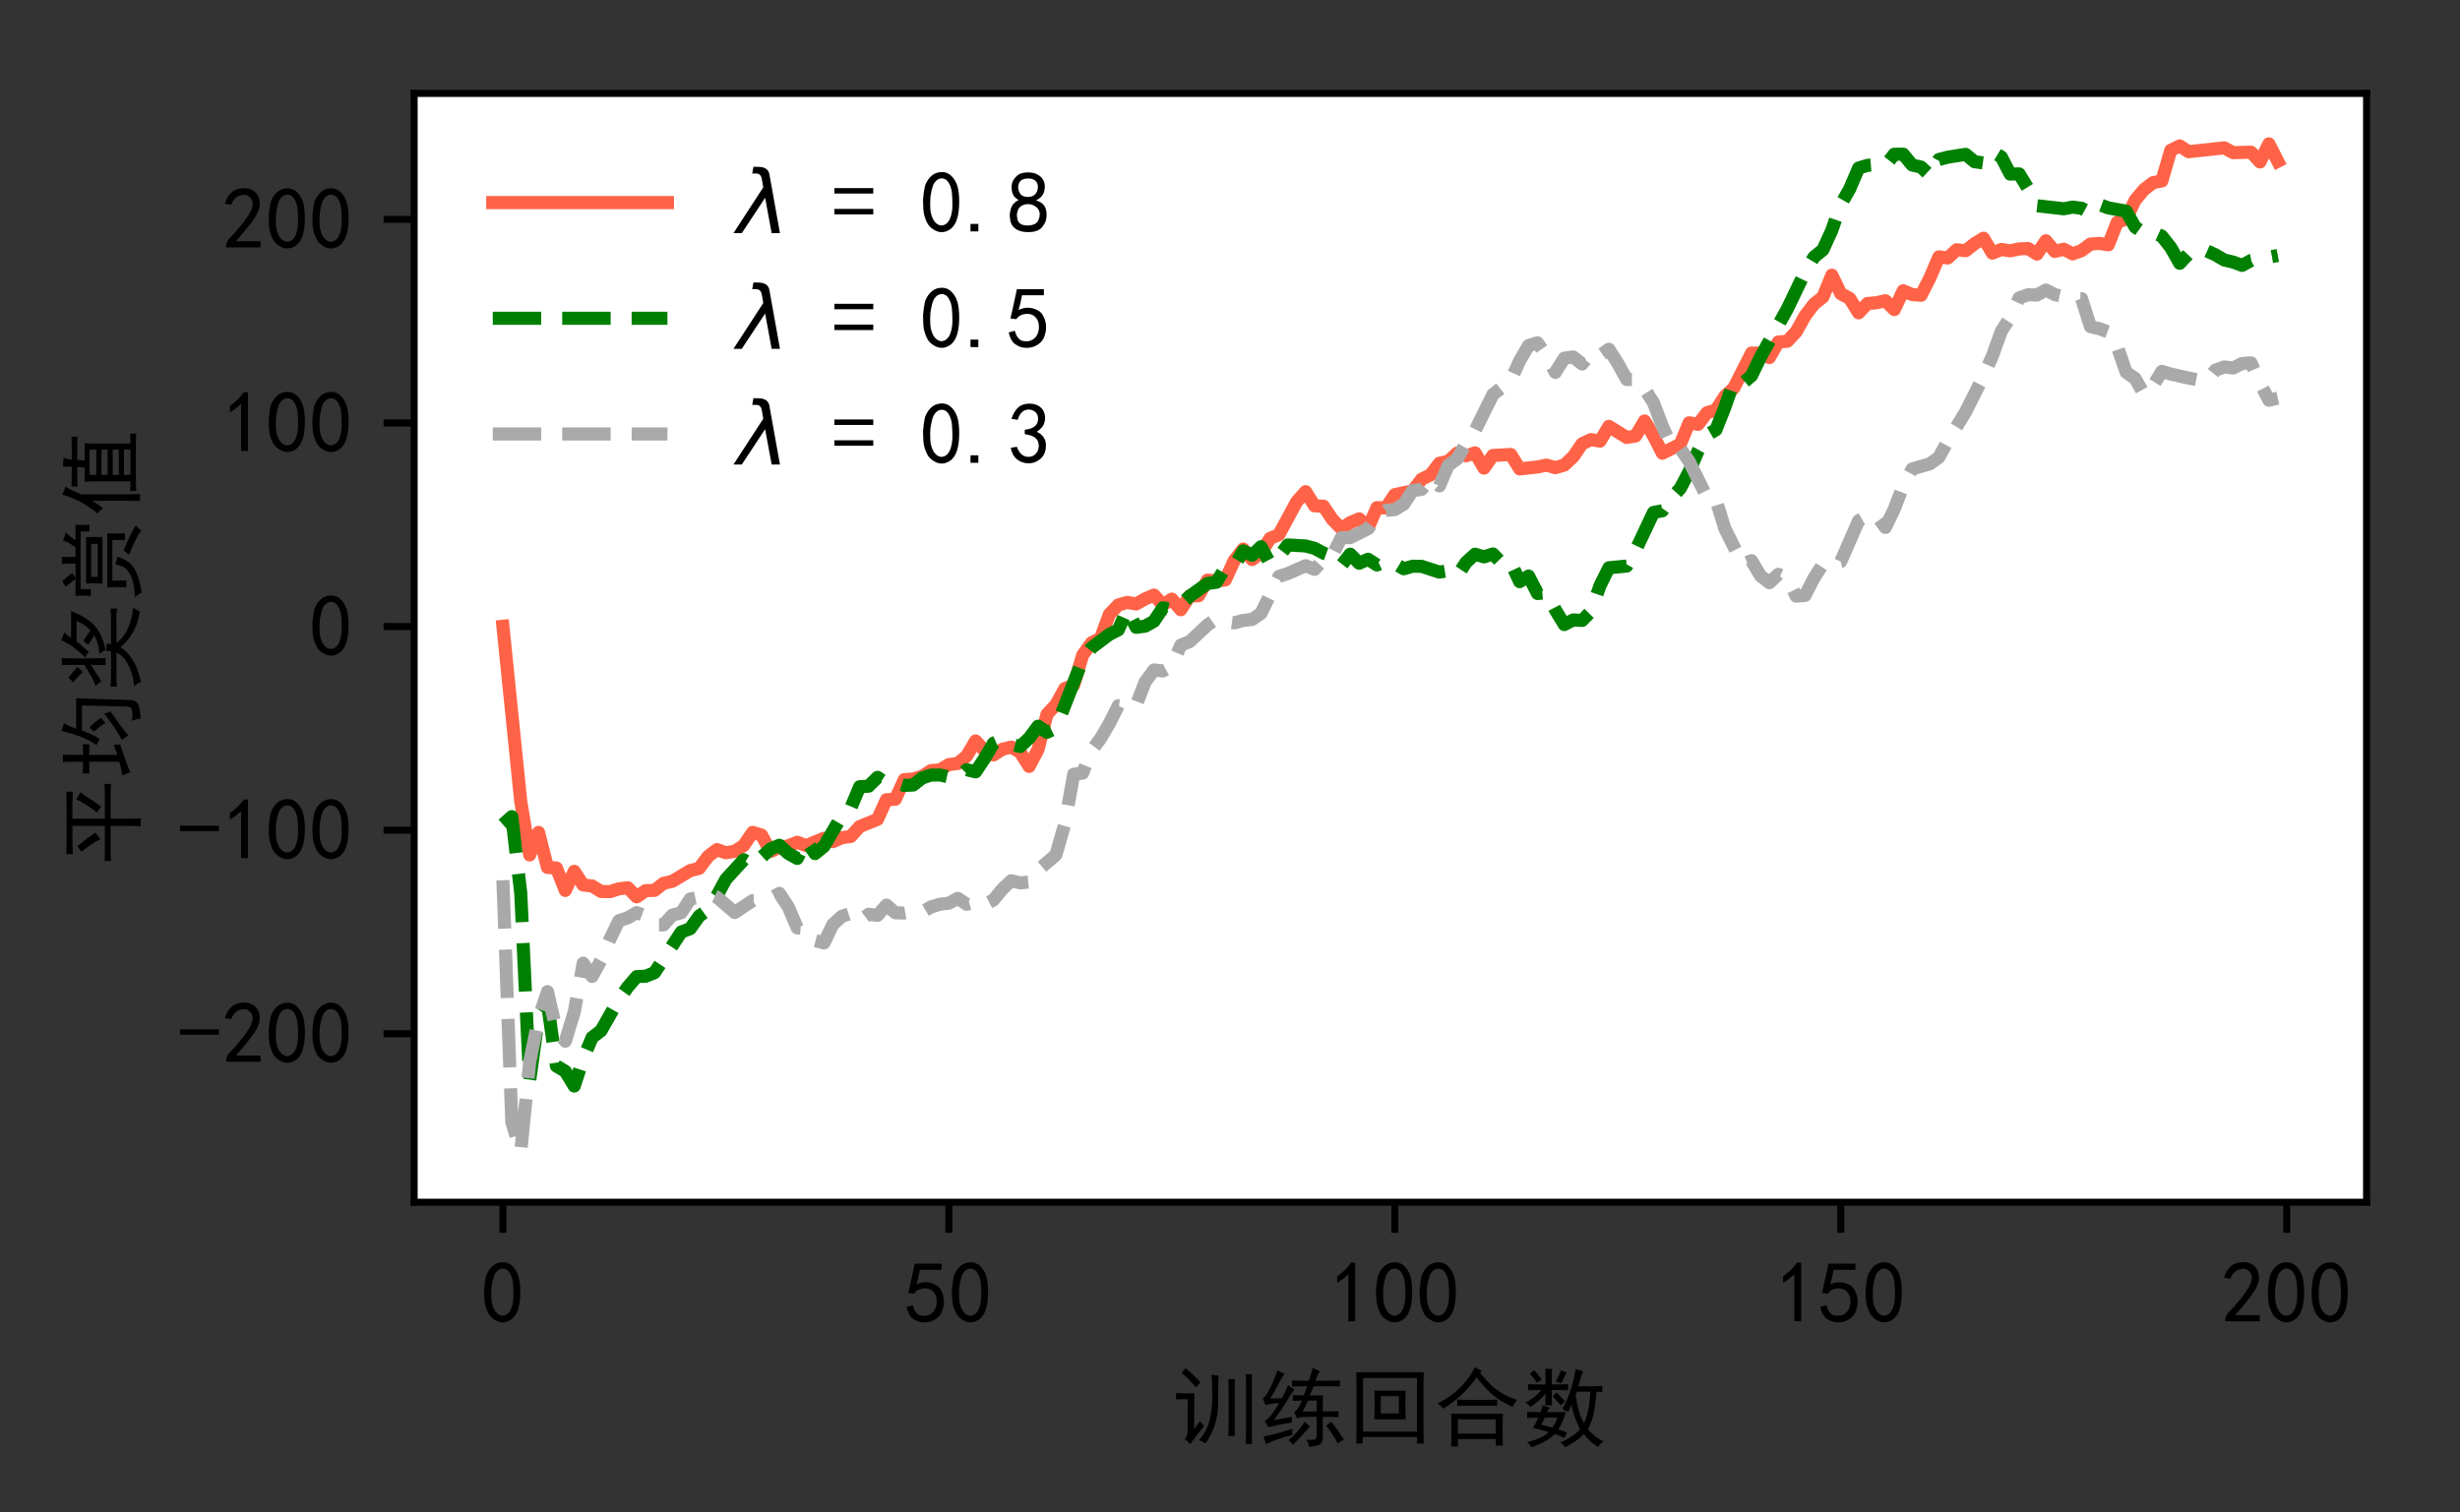 <?xml version="1.0" encoding="utf-8" standalone="no"?>
<!DOCTYPE svg PUBLIC "-//W3C//DTD SVG 1.1//EN"
  "http://www.w3.org/Graphics/SVG/1.1/DTD/svg11.dtd">
<!-- Created with matplotlib (http://matplotlib.org/) -->
<svg height="173.186pt" version="1.1" viewBox="0 0 281.659 173.186" width="281.659pt" xmlns="http://www.w3.org/2000/svg" xmlns:xlink="http://www.w3.org/1999/xlink">
 <rect x="0" y="0" width="281.659" height="173.186" fill="#333333" stroke="none"/>
 <defs>
  <style type="text/css">
*{stroke-linecap:butt;stroke-linejoin:round;}
  </style>
 </defs>
 <g id="figure_1">
  <g id="patch_1">
   <path d="M 0 173.186 
L 281.659 173.186 
L 281.659 -0 
L 0 -0 
z
" style="fill:none;"/>
  </g>
  <g id="axes_1">
   <g id="patch_2">
    <path d="M 47.419 137.681 
L 270.959 137.681 
L 270.959 10.7 
L 47.419 10.7 
z
" style="fill:#ffffff;"/>
   </g>
   <g id="matplotlib.axis_1">
    <g id="xtick_1">
     <g id="line2d_1">
      <defs>
       <path d="M 0 0 
L 0 3.5 
" id="m8ebe4b2c9d" style="stroke:#000000;stroke-width:0.8;"/>
      </defs>
      <g>
       <use style="stroke:#000000;stroke-width:0.8;" x="57.58" xlink:href="#m8ebe4b2c9d" y="137.681"/>
      </g>
     </g>
     <g id="text_1">
      <!-- 0 -->
      <defs>
       <path d="M 3.125 29.297 
Q 3.906 50 6.438 56.047 
Q 8.984 62.109 13.672 66.016 
Q 18.359 69.922 25.188 69.922 
Q 32.031 69.922 37.109 64.25 
Q 42.188 58.594 43.75 50 
Q 45.312 41.406 44.719 30.266 
Q 44.141 19.141 40.812 12.109 
Q 37.5 5.078 30.859 2.344 
Q 24.219 -0.391 17.578 2.922 
Q 10.938 6.25 8.203 11.719 
Q 5.469 17.188 4.297 23.234 
Q 3.125 29.297 3.906 50 
z
M 12.891 52.734 
Q 10.547 31.25 12.5 22.844 
Q 14.453 14.453 18.938 10.938 
Q 23.438 7.422 28.125 9.562 
Q 32.812 11.719 34.953 18.156 
Q 37.109 24.609 37.109 32.219 
Q 37.109 39.844 36.516 46.094 
Q 35.938 52.344 33 57.422 
Q 30.078 62.5 25.188 62.688 
Q 20.312 62.891 16.594 57.812 
Q 12.891 52.734 10.547 31.25 
z
" id="SimHei-30"/>
      </defs>
      <g transform="translate(55.08 151.556)scale(0.1 -0.1)">
       <use xlink:href="#SimHei-30"/>
      </g>
     </g>
    </g>
    <g id="xtick_2">
     <g id="line2d_2">
      <g>
       <use style="stroke:#000000;stroke-width:0.8;" x="108.64" xlink:href="#m8ebe4b2c9d" y="137.681"/>
      </g>
     </g>
     <g id="text_2">
      <!-- 50 -->
      <defs>
       <path d="M 8.594 20.703 
Q 11.328 10.156 17.969 8.984 
Q 24.609 7.812 28.703 10.344 
Q 32.812 12.891 34.562 16.984 
Q 36.328 21.094 36.125 26.172 
Q 35.938 31.25 33.391 34.766 
Q 30.859 38.281 26.953 39.453 
Q 23.047 40.625 18.156 39.453 
Q 13.281 38.281 10.156 33.984 
L 3.516 34.766 
Q 4.297 37.109 10.938 68.359 
L 41.797 68.359 
L 41.797 61.328 
L 16.797 61.328 
Q 14.844 50.781 12.891 44.531 
Q 18.75 47.266 23.828 47.062 
Q 28.906 46.875 33.594 44.719 
Q 38.281 42.578 40.422 38.859 
Q 42.578 35.156 43.547 31.438 
Q 44.531 27.734 44.328 23.438 
Q 44.141 19.141 42.578 14.641 
Q 41.016 10.156 37.891 7.219 
Q 34.766 4.297 30.266 2.531 
Q 25.781 0.781 19.922 1.172 
Q 14.062 1.562 8.781 5.469 
Q 3.516 9.375 1.562 18.75 
z
" id="SimHei-35"/>
      </defs>
      <g transform="translate(103.64 151.556)scale(0.1 -0.1)">
       <use xlink:href="#SimHei-35"/>
       <use x="50" xlink:href="#SimHei-30"/>
      </g>
     </g>
    </g>
    <g id="xtick_3">
     <g id="line2d_3">
      <g>
       <use style="stroke:#000000;stroke-width:0.8;" x="159.699" xlink:href="#m8ebe4b2c9d" y="137.681"/>
      </g>
     </g>
     <g id="text_3">
      <!-- 100 -->
      <defs>
       <path d="M 21.875 56.25 
Q 16.797 51.172 8.984 46.484 
L 8.984 53.906 
Q 18.75 60.547 25 69.531 
L 29.688 69.531 
L 29.688 2.344 
L 21.875 2.344 
z
" id="SimHei-31"/>
      </defs>
      <g transform="translate(152.199 151.556)scale(0.1 -0.1)">
       <use xlink:href="#SimHei-31"/>
       <use x="50" xlink:href="#SimHei-30"/>
       <use x="100" xlink:href="#SimHei-30"/>
      </g>
     </g>
    </g>
    <g id="xtick_4">
     <g id="line2d_4">
      <g>
       <use style="stroke:#000000;stroke-width:0.8;" x="210.759" xlink:href="#m8ebe4b2c9d" y="137.681"/>
      </g>
     </g>
     <g id="text_4">
      <!-- 150 -->
      <g transform="translate(203.259 151.556)scale(0.1 -0.1)">
       <use xlink:href="#SimHei-31"/>
       <use x="50" xlink:href="#SimHei-35"/>
       <use x="100" xlink:href="#SimHei-30"/>
      </g>
     </g>
    </g>
    <g id="xtick_5">
     <g id="line2d_5">
      <g>
       <use style="stroke:#000000;stroke-width:0.8;" x="261.819" xlink:href="#m8ebe4b2c9d" y="137.681"/>
      </g>
     </g>
     <g id="text_5">
      <!-- 200 -->
      <defs>
       <path d="M 4.688 3.906 
Q 5.078 9.766 10.156 14.453 
Q 15.234 19.141 23.047 29.094 
Q 30.859 39.062 33.203 44.531 
Q 35.547 50 34.953 53.906 
Q 34.375 57.812 31.25 60.344 
Q 28.125 62.891 24.016 62.5 
Q 19.922 62.109 16.203 59.375 
Q 12.5 56.641 10.547 51.172 
L 3.125 52.344 
Q 6.25 61.328 11.125 65.422 
Q 16.016 69.531 22.656 69.922 
Q 26.562 70.312 29.688 69.719 
Q 32.812 69.141 36.125 66.984 
Q 39.453 64.844 41.594 60.547 
Q 43.75 56.25 43.156 50.188 
Q 42.578 44.141 37.109 35.734 
Q 31.641 27.344 16.016 9.375 
L 44.141 9.375 
L 44.141 2.344 
L 4.688 2.344 
z
" id="SimHei-32"/>
      </defs>
      <g transform="translate(254.319 151.556)scale(0.1 -0.1)">
       <use xlink:href="#SimHei-32"/>
       <use x="50" xlink:href="#SimHei-30"/>
       <use x="100" xlink:href="#SimHei-30"/>
      </g>
     </g>
    </g>
    <g id="text_6">
     <!-- 训练回合数 -->
     <defs>
      <path d="M 25.781 51.562 
Q 25.391 42.578 25.391 34.766 
L 25.391 10.547 
Q 30.469 17.578 32.031 19.922 
Q 33.984 17.578 36.719 14.062 
Q 31.641 7.812 28.125 3.312 
Q 24.609 -1.172 20.703 -6.641 
Q 17.969 -3.125 14.844 -0.781 
Q 17.969 3.516 17.969 9.766 
L 17.969 44.922 
L 15.234 44.922 
Q 9.375 44.922 4.688 44.531 
L 4.688 51.953 
Q 9.375 51.562 15.234 51.562 
z
M 53.516 71.875 
Q 52.734 67.969 52.922 52.531 
Q 53.125 37.109 52.141 29.484 
Q 51.172 21.875 48.234 13.078 
Q 45.312 4.297 38.281 -5.859 
Q 34.766 -3.125 30.859 -1.953 
Q 39.844 7.812 43.156 21.281 
Q 46.484 34.766 46.094 52.141 
Q 45.703 69.531 45.312 73.047 
Q 49.219 72.266 53.516 71.875 
z
M 91.797 73.438 
Q 91.406 70.312 91.406 62.109 
L 91.406 9.766 
Q 91.406 1.953 91.797 -6.25 
L 84.375 -6.25 
Q 84.766 1.953 84.766 9.375 
L 84.766 62.109 
Q 84.766 70.312 84.375 73.438 
L 91.797 73.438 
z
M 71.875 2.734 
L 64.453 2.734 
Q 64.844 11.328 64.844 17.969 
L 64.844 56.25 
Q 64.844 63.281 64.453 67.969 
L 71.875 67.969 
z
M 15.625 80.469 
Q 25.781 71.875 32.812 64.062 
Q 29.297 61.328 27.344 58.594 
Q 16.406 71.094 10.938 75 
Q 13.281 77.344 15.625 80.469 
z
" id="SimHei-8bad"/>
      <path d="M 51.562 59.766 
Q 46.094 59.766 37.5 59.375 
L 37.5 66.406 
Q 46.094 66.016 51.953 66.016 
L 56.641 66.016 
Q 60.547 77.344 60.938 80.859 
Q 65.625 78.516 69.531 76.953 
Q 67.969 75.391 66.594 72.062 
Q 65.234 68.75 64.062 66.016 
L 78.516 66.016 
Q 84.766 66.016 92.188 66.406 
L 92.188 59.375 
Q 86.719 59.766 78.516 59.766 
L 62.109 59.766 
Q 60.156 55.078 57.812 49.219 
L 73.047 49.219 
Q 72.656 44.922 72.656 38.672 
L 72.656 30.859 
L 77.734 30.859 
Q 83.594 30.859 90.625 31.25 
L 90.625 24.219 
Q 83.594 24.609 77.734 24.609 
L 72.656 24.609 
L 72.656 1.953 
Q 72.656 -4.688 69.719 -6.641 
Q 66.797 -8.594 57.031 -9.766 
Q 56.641 -5.859 53.906 -1.562 
Q 63.672 -1.953 64.641 -0.391 
Q 65.625 1.172 65.625 5.078 
L 65.625 24.609 
L 53.516 24.609 
Q 50.781 24.609 48.438 24.406 
Q 46.094 24.219 42.969 23.047 
Q 41.406 26.953 39.844 30.469 
Q 43.75 31.641 48.828 43.359 
Q 46.094 43.359 38.281 42.969 
L 38.281 49.609 
Q 47.266 49.219 50.781 49.219 
Q 53.125 55.078 54.688 59.766 
z
M 25.781 46.094 
Q 29.297 51.562 32.812 60.938 
Q 36.328 58.203 40.234 56.25 
Q 36.328 51.172 31.641 42.969 
Q 26.953 34.766 16.797 21.094 
Q 20.312 21.875 37.5 24.609 
Q 36.719 20.312 37.109 17.969 
Q 28.516 17.188 10.156 12.891 
Q 8.203 16.797 6.25 19.922 
Q 9.766 21.875 13.859 27.141 
Q 17.969 32.422 22.656 40.234 
Q 20.312 40.625 15.812 40.031 
Q 11.328 39.453 7.031 38.281 
Q 5.469 41.797 3.906 45.703 
Q 7.812 48.047 12.688 58.203 
Q 17.578 68.359 20.703 78.125 
Q 25 75.391 28.906 74.219 
Q 25 68.359 21.672 61.906 
Q 18.359 55.469 12.5 45.703 
Q 21.484 45.703 25.781 46.094 
z
M 37.891 10.938 
Q 37.5 6.641 37.891 3.906 
Q 31.25 2.344 22.844 -0.391 
Q 14.453 -3.125 7.422 -6.641 
Q 6.25 -2.344 4.688 1.953 
Q 14.844 4.297 18.547 5.266 
Q 22.266 6.25 37.891 10.938 
z
M 58.203 13.672 
Q 57.031 12.5 51.359 6.25 
Q 45.703 0 38.672 -7.422 
Q 35.938 -3.906 33.594 -1.953 
Q 37.891 1.562 42.969 7.219 
Q 48.047 12.891 51.953 19.141 
Q 54.297 16.406 58.203 13.672 
z
M 82.422 19.141 
Q 92.578 5.859 96.875 -1.562 
Q 92.969 -3.125 89.844 -5.859 
Q 85.547 2.734 76.562 14.844 
Q 79.297 16.406 82.422 19.141 
z
M 65.625 30.859 
L 65.625 43.359 
L 55.859 43.359 
Q 51.953 35.156 49.609 30.859 
z
" id="SimHei-7ec3"/>
      <path d="M 88.281 75.781 
Q 87.891 64.453 87.891 53.906 
L 87.891 14.844 
Q 87.891 4.688 88.281 -5.859 
L 80.469 -5.859 
L 80.469 1.562 
L 18.359 1.562 
L 18.359 -5.859 
L 10.938 -5.859 
Q 11.328 3.906 11.328 14.844 
L 11.328 53.906 
Q 11.328 64.062 10.938 75.781 
L 88.281 75.781 
z
M 80.469 7.812 
L 80.469 69.141 
L 18.75 69.141 
L 18.75 7.812 
z
M 67.578 54.688 
Q 67.188 48.828 67.188 42.969 
L 67.188 33.984 
Q 67.188 28.906 67.578 21.875 
L 31.641 21.875 
Q 32.031 28.906 32.031 33.984 
L 32.031 43.75 
Q 32.031 49.219 31.641 54.688 
L 67.578 54.688 
z
M 59.766 28.516 
L 59.766 48.438 
L 39.062 48.438 
L 39.062 28.516 
z
" id="SimHei-56de"/>
      <path d="M 78.906 28.125 
Q 78.516 24.219 78.516 10.156 
Q 78.516 -3.906 78.906 -8.203 
L 70.703 -8.203 
L 70.703 -0.781 
L 27.344 -0.781 
L 27.344 -9.375 
L 19.531 -9.375 
Q 19.922 -4.688 19.922 8.594 
Q 19.922 22.266 19.531 28.125 
L 78.906 28.125 
z
M 52.734 75 
Q 64.062 61.328 71.094 56.25 
Q 78.125 51.172 83.984 48.438 
Q 89.844 45.703 95.312 44.141 
Q 91.406 39.844 90.234 35.938 
Q 82.422 39.453 76.172 43.359 
Q 69.922 47.266 63.469 53.312 
Q 57.031 59.375 48.828 69.922 
Q 41.406 59.375 34.172 52.531 
Q 26.953 45.703 21.875 41.797 
Q 16.797 37.891 10.547 33.984 
Q 9.766 35.547 4.297 40.234 
Q 12.5 44.141 19.922 49.609 
Q 27.344 55.078 34.766 63.469 
Q 42.188 71.875 46.875 81.641 
Q 51.172 78.906 54.688 77.344 
z
M 70.703 5.469 
L 70.703 21.875 
L 27.344 21.875 
L 27.344 5.469 
z
M 61.328 44.141 
Q 67.578 44.141 72.266 44.531 
L 72.266 37.109 
Q 67.188 37.5 61.719 37.5 
L 39.844 37.5 
Q 31.641 37.5 26.562 37.109 
L 26.562 44.531 
Q 33.984 44.141 39.844 44.141 
z
" id="SimHei-5408"/>
      <path d="M 70.703 76.953 
Q 69.922 75 68.75 71.672 
Q 67.578 68.359 65.234 59.766 
L 83.203 59.766 
Q 87.109 59.766 92.578 60.156 
L 92.578 53.125 
Q 88.281 53.516 85.938 53.516 
Q 85.938 47.266 83.781 33.781 
Q 81.641 20.312 76.172 10.547 
Q 80.078 5.859 84.953 2.141 
Q 89.844 -1.562 94.141 -3.125 
Q 89.453 -6.641 87.891 -9.766 
Q 83.203 -7.031 79.297 -3.516 
Q 75.391 0 71.484 5.078 
Q 67.188 0.391 62.297 -2.922 
Q 57.422 -6.25 50 -10.156 
Q 48.047 -6.641 44.531 -4.688 
Q 50.391 -2.344 57.031 1.953 
Q 63.672 6.25 67.188 10.547 
Q 64.453 16.016 61.906 22.266 
Q 59.375 28.516 57.422 38.672 
Q 56.25 35.547 53.516 30.469 
Q 50.781 32.031 46.875 33.594 
Q 53.125 44.531 57.031 57.422 
Q 60.938 70.312 62.109 79.688 
Q 66.797 77.734 70.703 76.953 
z
M 32.812 35.156 
Q 31.25 33.594 29.297 30.078 
L 50.781 30.078 
Q 48.438 20.312 42.578 10.547 
Q 48.828 8.203 52.344 6.25 
Q 50.391 3.516 48.828 0.391 
Q 45.312 2.734 38.281 5.078 
Q 30.469 -3.516 11.328 -10.156 
Q 9.375 -5.859 6.25 -4.297 
Q 24.609 0 31.25 7.422 
Q 20.312 10.156 13.281 12.109 
Q 15.625 15.625 19.531 23.828 
Q 15.625 23.828 6.641 23.438 
L 6.641 30.469 
Q 14.062 30.078 21.875 30.078 
Q 23.438 33.594 24.219 37.891 
Q 28.516 36.328 32.812 35.156 
z
M 27.734 61.719 
Q 27.734 71.094 27.344 79.688 
L 35.156 79.688 
Q 34.766 71.484 34.766 61.719 
Q 48.047 61.719 53.516 62.109 
L 53.516 55.078 
Q 48.047 55.469 34.766 55.469 
Q 34.766 44.141 35.156 37.891 
L 27.344 37.891 
Q 27.734 43.359 27.734 51.562 
Q 25.781 48.438 20.312 43.547 
Q 14.844 38.672 10.156 35.938 
Q 8.203 39.453 4.297 41.016 
Q 7.812 42.188 13.672 46.484 
Q 19.531 50.781 22.656 55.469 
Q 14.844 55.469 7.812 55.078 
L 7.812 62.109 
Q 14.453 61.719 27.734 61.719 
z
M 62.109 49.609 
Q 65.625 26.562 71.875 17.578 
Q 75.781 26.562 77.141 35.734 
Q 78.516 44.922 78.906 53.516 
L 63.672 53.516 
L 62.109 49.609 
z
M 22.656 15.625 
Q 27.344 14.453 35.547 12.5 
Q 38.672 16.406 41.406 23.828 
L 26.953 23.828 
Q 25 19.922 22.656 15.625 
z
M 51.953 75.391 
Q 50 72.266 48.828 69.531 
Q 47.656 66.797 45.703 62.891 
Q 42.578 64.453 39.453 65.234 
Q 42.578 70.312 45.312 78.125 
Q 49.219 76.172 51.953 75.391 
z
M 40.234 52.734 
Q 45.312 47.656 50 42.578 
Q 47.656 40.625 44.922 37.891 
Q 39.453 44.531 35.938 48.438 
Q 38.281 50.391 40.234 52.734 
z
M 14.453 78.125 
Q 19.922 72.656 23.438 67.188 
L 17.578 63.672 
Q 14.844 69.141 9.375 73.828 
Q 12.891 76.172 14.453 78.125 
z
" id="SimHei-6570"/>
     </defs>
     <g transform="translate(134.189 164.736)scale(0.1 -0.1)">
      <use xlink:href="#SimHei-8bad"/>
      <use x="100" xlink:href="#SimHei-7ec3"/>
      <use x="200" xlink:href="#SimHei-56de"/>
      <use x="300" xlink:href="#SimHei-5408"/>
      <use x="400" xlink:href="#SimHei-6570"/>
     </g>
    </g>
   </g>
   <g id="matplotlib.axis_2">
    <g id="ytick_1">
     <g id="line2d_6">
      <defs>
       <path d="M 0 0 
L -3.5 0 
" id="m2fa42c1aef" style="stroke:#000000;stroke-width:0.8;"/>
      </defs>
      <g>
       <use style="stroke:#000000;stroke-width:0.8;" x="47.419" xlink:href="#m2fa42c1aef" y="118.389"/>
      </g>
     </g>
     <g id="text_7">
      <!-- -200 -->
      <defs>
       <path d="M 46.484 33.203 
L 1.953 33.203 
L 1.953 39.453 
L 46.484 39.453 
z
" id="SimHei-2d"/>
      </defs>
      <g transform="translate(20.419 121.827)scale(0.1 -0.1)">
       <use xlink:href="#SimHei-2d"/>
       <use x="50" xlink:href="#SimHei-32"/>
       <use x="100" xlink:href="#SimHei-30"/>
       <use x="150" xlink:href="#SimHei-30"/>
      </g>
     </g>
    </g>
    <g id="ytick_2">
     <g id="line2d_7">
      <g>
       <use style="stroke:#000000;stroke-width:0.8;" x="47.419" xlink:href="#m2fa42c1aef" y="95.073"/>
      </g>
     </g>
     <g id="text_8">
      <!-- -100 -->
      <g transform="translate(20.419 98.51)scale(0.1 -0.1)">
       <use xlink:href="#SimHei-2d"/>
       <use x="50" xlink:href="#SimHei-31"/>
       <use x="100" xlink:href="#SimHei-30"/>
       <use x="150" xlink:href="#SimHei-30"/>
      </g>
     </g>
    </g>
    <g id="ytick_3">
     <g id="line2d_8">
      <g>
       <use style="stroke:#000000;stroke-width:0.8;" x="47.419" xlink:href="#m2fa42c1aef" y="71.757"/>
      </g>
     </g>
     <g id="text_9">
      <!-- 0 -->
      <g transform="translate(35.419 75.194)scale(0.1 -0.1)">
       <use xlink:href="#SimHei-30"/>
      </g>
     </g>
    </g>
    <g id="ytick_4">
     <g id="line2d_9">
      <g>
       <use style="stroke:#000000;stroke-width:0.8;" x="47.419" xlink:href="#m2fa42c1aef" y="48.44"/>
      </g>
     </g>
     <g id="text_10">
      <!-- 100 -->
      <g transform="translate(25.419 51.878)scale(0.1 -0.1)">
       <use xlink:href="#SimHei-31"/>
       <use x="50" xlink:href="#SimHei-30"/>
       <use x="100" xlink:href="#SimHei-30"/>
      </g>
     </g>
    </g>
    <g id="ytick_5">
     <g id="line2d_10">
      <g>
       <use style="stroke:#000000;stroke-width:0.8;" x="47.419" xlink:href="#m2fa42c1aef" y="25.124"/>
      </g>
     </g>
     <g id="text_11">
      <!-- 200 -->
      <g transform="translate(25.419 28.562)scale(0.1 -0.1)">
       <use xlink:href="#SimHei-32"/>
       <use x="50" xlink:href="#SimHei-30"/>
       <use x="100" xlink:href="#SimHei-30"/>
      </g>
     </g>
    </g>
    <g id="text_12">
     <!-- 平均奖赏值 -->
     <defs>
      <path d="M 70.703 75.391 
Q 76.562 75.391 85.156 75.781 
L 85.156 68.359 
Q 76.953 68.75 70.703 68.75 
L 54.297 68.75 
L 54.297 31.641 
L 78.125 31.641 
Q 86.719 31.641 94.141 32.031 
L 94.141 24.609 
Q 86.719 25 78.125 25 
L 54.297 25 
L 54.297 7.031 
Q 54.297 -1.562 54.688 -9.375 
L 45.703 -9.375 
Q 46.094 -1.562 46.094 7.031 
L 46.094 25 
L 17.578 25 
Q 12.109 25 5.859 24.609 
L 5.859 32.031 
Q 12.109 31.641 18.359 31.641 
L 46.094 31.641 
L 46.094 68.75 
L 27.734 68.75 
Q 21.875 68.75 13.672 68.359 
L 13.672 75.781 
Q 21.875 75.391 27.344 75.391 
z
M 61.328 40.625 
Q 70.312 51.562 76.562 64.453 
Q 80.469 61.719 84.375 59.766 
Q 74.609 44.531 67.969 35.938 
Q 64.844 38.672 61.328 40.625 
z
M 30.859 36.719 
Q 25 48.438 16.406 58.203 
Q 19.531 60.547 22.656 63.281 
Q 32.422 51.562 38.281 42.578 
Q 33.594 39.062 30.859 36.719 
z
" id="SimHei-5e73"/>
      <path d="M 90.234 4.297 
Q 90.234 -5.078 83.781 -7.031 
Q 77.344 -8.984 69.141 -9.375 
Q 68.359 -4.297 66.406 0.391 
Q 77.344 -0.391 80.078 0.969 
Q 82.812 2.344 82.812 7.812 
L 83.984 57.812 
L 55.469 57.812 
Q 53.516 52.734 50.969 47.453 
Q 48.438 42.188 45.703 37.5 
Q 41.797 39.844 38.672 41.016 
Q 49.219 56.641 54.688 81.25 
Q 59.375 79.688 63.672 78.516 
Q 62.109 76.172 60.547 72.656 
Q 58.984 69.141 57.422 64.453 
L 92.188 64.453 
L 90.234 4.297 
z
M 19.531 56.641 
L 19.531 68.359 
Q 19.531 74.609 19.141 79.688 
L 27.734 79.688 
Q 27.344 73.828 27.344 68.359 
L 27.344 56.641 
L 29.688 56.641 
Q 34.375 56.641 39.453 57.031 
L 39.453 49.219 
Q 34.375 49.609 29.688 49.609 
L 27.344 49.609 
L 27.344 17.188 
L 39.062 21.484 
Q 38.672 17.578 39.453 14.062 
Q 19.141 7.422 15.031 5.656 
Q 10.938 3.906 7.422 2.344 
Q 5.859 7.422 3.906 11.719 
Q 8.984 12.5 12.5 13.281 
Q 16.016 14.062 19.531 15.234 
L 19.531 49.609 
L 17.578 49.609 
Q 13.281 49.609 6.25 49.219 
L 6.25 57.031 
Q 13.281 56.641 17.188 56.641 
z
M 77.344 25.391 
Q 73.047 22.266 64.641 16.406 
Q 56.25 10.547 49.609 4.688 
Q 46.875 8.984 44.531 12.109 
Q 52.344 16.406 58.781 20.703 
Q 65.234 25 74.609 32.422 
Q 75.391 28.906 77.344 25.391 
z
M 58.984 49.219 
Q 64.453 43.75 69.922 35.938 
Q 66.406 33.203 64.062 30.859 
Q 60.938 36.328 53.906 44.141 
Q 56.25 46.875 58.984 49.219 
z
" id="SimHei-5747"/>
      <path d="M 79.297 24.609 
Q 88.281 24.609 94.922 25 
L 94.922 17.578 
Q 88.672 18.75 79.297 18.359 
L 55.469 18.359 
Q 62.109 9.375 73.625 4.688 
Q 85.156 0 96.094 -0.781 
Q 93.75 -3.516 91.406 -8.594 
Q 83.594 -7.031 77.734 -5.078 
Q 71.875 -3.125 64.641 1.359 
Q 57.422 5.859 50.781 13.672 
Q 47.266 8.594 43.75 5.469 
Q 40.234 2.344 35.156 -0.781 
Q 30.078 -3.906 24.406 -5.859 
Q 18.75 -7.812 10.938 -9.766 
Q 9.375 -5.859 6.25 -1.953 
Q 13.672 -1.172 19.719 0.578 
Q 25.781 2.344 30.656 4.875 
Q 35.547 7.422 39.062 10.734 
Q 42.578 14.062 44.531 18.359 
L 20.703 18.359 
Q 12.891 18.359 5.469 17.969 
L 5.469 25 
Q 12.891 24.609 20.703 24.609 
L 46.094 24.609 
Q 46.484 27.344 46.484 30.469 
Q 54.297 29.297 55.469 29.297 
Q 54.297 26.953 53.906 24.609 
z
M 67.578 78.125 
Q 64.453 75 61.328 70.312 
L 92.188 70.312 
Q 88.672 61.719 85.344 56.047 
Q 82.031 50.391 77.922 45.891 
Q 73.828 41.406 66.984 37.5 
Q 60.156 33.594 47.656 30.859 
Q 45.703 34.375 42.969 37.891 
Q 54.688 38.281 64.062 43.75 
L 53.516 50.781 
Q 55.859 53.516 57.812 56.25 
Q 61.719 53.906 64.062 52.141 
Q 66.406 50.391 69.922 48.047 
Q 76.562 53.906 80.859 64.062 
L 57.422 64.062 
Q 55.469 61.719 52.734 58.594 
Q 50 55.469 45.312 50 
Q 42.188 52.734 38.672 54.297 
Q 44.531 59.375 49.797 66.406 
Q 55.078 73.438 58.594 81.641 
Q 63.672 79.297 67.578 78.125 
z
M 38.281 80.859 
Q 37.891 76.172 37.891 69.922 
L 37.891 44.922 
Q 37.891 39.062 38.281 30.859 
L 30.078 30.859 
Q 30.469 39.062 30.469 44.922 
L 30.469 47.656 
Q 19.141 40.234 11.719 35.547 
Q 8.984 39.844 6.25 42.188 
Q 12.891 44.141 30.469 55.078 
L 30.469 69.922 
Q 30.469 75.781 30.078 80.859 
L 38.281 80.859 
z
M 15.625 73.438 
Q 23.047 67.578 28.125 62.891 
L 22.266 57.031 
Q 17.188 62.5 10.547 67.969 
Q 13.281 70.312 15.625 73.438 
z
" id="SimHei-5956"/>
      <path d="M 76.953 34.375 
L 23.438 34.375 
Q 23.828 39.453 23.828 44.141 
Q 23.828 48.828 23.438 53.125 
L 76.953 53.125 
z
M 82.422 76.172 
Q 78.516 73.438 73.047 65.234 
L 91.016 65.234 
Q 90.625 61.328 90.625 57.422 
Q 90.625 53.906 91.016 49.219 
L 83.203 49.219 
L 83.203 59.375 
L 17.188 59.375 
L 17.188 47.656 
L 9.375 47.656 
Q 9.766 52.344 9.766 56.641 
Q 9.766 61.328 9.375 65.234 
L 28.906 65.234 
Q 23.828 71.875 19.922 76.562 
L 26.172 80.469 
Q 31.25 75.391 35.547 68.75 
Q 32.422 66.797 29.688 65.234 
L 46.484 65.234 
Q 46.484 73.047 46.094 80.859 
L 54.297 80.859 
Q 53.906 73.828 53.906 65.234 
L 65.234 65.234 
Q 71.875 75 73.047 79.688 
Q 77.734 77.344 82.422 76.172 
z
M 81.25 28.906 
Q 80.859 24.219 80.859 18.75 
Q 80.859 13.281 81.25 8.594 
L 73.438 8.594 
L 73.438 23.047 
L 26.953 23.047 
L 26.953 7.031 
L 19.141 7.031 
Q 19.531 12.5 19.531 17.969 
Q 19.531 23.438 19.141 28.906 
L 81.25 28.906 
z
M 54.297 17.188 
Q 50 5.078 45.312 1.172 
Q 40.625 -2.734 33.391 -5.656 
Q 26.172 -8.594 12.891 -10.547 
Q 12.109 -7.031 7.812 -2.734 
Q 18.359 -2.344 25.391 -0.578 
Q 32.422 1.172 38.281 5.469 
Q 44.141 9.766 45.312 19.531 
L 54.297 17.188 
z
M 69.141 39.844 
L 69.141 47.266 
L 31.25 47.266 
L 31.25 39.844 
z
M 61.328 10.156 
Q 78.516 3.516 90.234 -3.906 
Q 86.719 -6.641 84.375 -10.156 
Q 76.562 -3.906 56.641 3.906 
Q 59.766 7.812 61.328 10.156 
z
" id="SimHei-8d4f"/>
      <path d="M 57.422 69.531 
L 57.422 79.688 
Q 62.109 79.297 67.969 78.906 
Q 66.016 76.172 65.625 69.531 
L 80.078 69.531 
Q 86.719 69.531 91.797 69.922 
L 91.797 62.891 
Q 86.328 63.281 80.078 63.281 
L 65.234 63.281 
L 64.453 54.688 
L 84.375 54.688 
Q 83.984 50 83.984 42.188 
L 83.984 2.344 
Q 91.797 2.344 95.312 2.734 
L 95.312 -4.297 
Q 90.234 -3.906 81.25 -3.906 
L 44.531 -3.906 
Q 35.547 -3.906 29.688 -4.297 
L 29.688 2.734 
Q 33.203 2.344 40.625 2.344 
L 40.625 42.188 
Q 40.625 49.609 40.234 54.688 
L 56.25 54.688 
L 57.031 63.281 
L 50 63.281 
Q 40.234 63.281 34.766 62.891 
L 34.766 69.922 
Q 39.844 69.531 50 69.531 
z
M 34.766 76.562 
Q 31.641 73.047 25.781 58.594 
L 25.781 7.031 
Q 25.781 -1.172 26.172 -8.594 
L 17.969 -8.594 
Q 18.359 -1.953 18.359 5.859 
L 18.359 46.094 
Q 13.672 38.281 9.766 33.594 
Q 6.641 37.891 3.906 40.234 
Q 7.812 44.141 14.641 55.266 
Q 21.484 66.406 25.391 80.469 
Q 30.859 77.734 34.766 76.562 
z
M 76.953 41.406 
L 76.953 49.219 
L 48.047 49.219 
L 48.047 41.406 
z
M 76.953 2.344 
L 76.953 9.766 
L 48.047 9.766 
L 48.047 2.344 
z
M 76.953 15.625 
L 76.953 22.656 
L 48.047 22.656 
L 48.047 15.625 
z
M 76.953 28.516 
L 76.953 35.547 
L 48.047 35.547 
L 48.047 28.516 
z
" id="SimHei-503c"/>
     </defs>
     <g transform="translate(15.169 99.191)rotate(-90)scale(0.1 -0.1)">
      <use xlink:href="#SimHei-5e73"/>
      <use x="100" xlink:href="#SimHei-5747"/>
      <use x="200" xlink:href="#SimHei-5956"/>
      <use x="300" xlink:href="#SimHei-8d4f"/>
      <use x="400" xlink:href="#SimHei-503c"/>
     </g>
    </g>
   </g>
   <g id="line2d_11">
    <path clip-path="url(#p40855e764f)" d="M 57.58 71.723 
L 59.622 91.774 
L 60.643 97.909 
L 61.664 95.332 
L 62.686 99.344 
L 63.707 99.409 
L 64.728 101.98 
L 65.749 99.79 
L 66.77 101.358 
L 67.792 101.462 
L 68.813 102.097 
L 69.834 102.116 
L 70.855 101.796 
L 71.876 101.67 
L 72.898 102.717 
L 73.919 102.003 
L 74.94 101.971 
L 75.961 101.165 
L 76.982 100.931 
L 79.025 99.707 
L 80.046 99.449 
L 81.067 98.084 
L 82.088 97.303 
L 83.11 97.665 
L 84.131 97.498 
L 85.152 96.827 
L 86.173 95.329 
L 87.194 95.642 
L 88.216 97.511 
L 89.237 97.063 
L 90.258 96.87 
L 91.279 96.463 
L 92.3 96.846 
L 94.343 96.006 
L 95.364 96.391 
L 96.385 95.936 
L 97.406 95.8 
L 98.428 94.666 
L 100.47 93.833 
L 101.491 91.589 
L 102.512 91.532 
L 103.534 89.291 
L 104.555 89.215 
L 105.576 88.916 
L 106.597 88.252 
L 107.618 88.169 
L 108.64 87.561 
L 109.661 87.436 
L 110.682 86.583 
L 111.703 84.856 
L 112.724 85.973 
L 113.745 86.461 
L 114.767 85.811 
L 115.788 85.562 
L 116.809 86.159 
L 117.83 87.776 
L 118.851 85.837 
L 119.873 81.803 
L 120.894 80.71 
L 121.915 78.857 
L 122.936 78.465 
L 123.957 75.035 
L 124.979 73.613 
L 126 73.11 
L 127.021 70.356 
L 128.042 69.282 
L 129.063 68.992 
L 130.085 69.171 
L 131.106 68.589 
L 132.127 68.153 
L 133.148 69.288 
L 134.169 68.613 
L 135.191 69.831 
L 136.212 68.253 
L 137.233 68.232 
L 138.254 66.443 
L 139.275 66.529 
L 140.297 66.415 
L 141.318 64.187 
L 142.339 62.877 
L 143.36 64.085 
L 144.381 63.328 
L 145.403 61.674 
L 146.424 61.235 
L 148.466 57.457 
L 149.487 56.306 
L 150.509 57.929 
L 151.53 57.972 
L 152.551 59.491 
L 153.572 60.533 
L 154.593 59.856 
L 155.615 59.419 
L 156.636 60.448 
L 157.657 58.138 
L 158.678 58.173 
L 159.699 56.649 
L 161.742 56.221 
L 162.763 54.887 
L 163.784 54.386 
L 164.805 53.055 
L 165.827 52.827 
L 166.848 51.884 
L 167.869 52.198 
L 168.89 51.865 
L 169.911 53.612 
L 170.933 52.163 
L 172.975 52.05 
L 173.996 53.699 
L 176.038 53.481 
L 177.06 53.266 
L 178.081 53.557 
L 179.102 53.268 
L 180.123 52.307 
L 181.144 50.824 
L 182.166 50.341 
L 183.187 50.523 
L 184.208 48.829 
L 186.25 50.099 
L 187.272 49.93 
L 188.293 48.213 
L 189.314 49.906 
L 190.335 51.905 
L 192.378 50.875 
L 193.399 48.421 
L 194.42 48.599 
L 195.441 47.268 
L 196.462 46.966 
L 197.484 45.387 
L 198.505 44.45 
L 200.547 40.432 
L 201.568 40.447 
L 202.59 40.95 
L 203.611 39.165 
L 204.632 39.087 
L 205.653 37.997 
L 206.674 36.168 
L 207.696 34.821 
L 208.717 34.02 
L 209.738 31.516 
L 210.759 33.628 
L 211.78 34.181 
L 212.802 35.829 
L 213.823 34.755 
L 214.844 34.675 
L 215.865 34.44 
L 216.886 35.455 
L 217.908 33.302 
L 218.929 33.737 
L 219.95 33.815 
L 220.971 31.809 
L 221.992 29.417 
L 223.014 29.545 
L 224.035 28.6 
L 225.056 28.714 
L 226.077 27.911 
L 227.098 27.283 
L 228.12 28.988 
L 229.141 28.573 
L 230.162 28.728 
L 231.183 28.507 
L 232.204 28.464 
L 233.226 29.098 
L 234.247 27.575 
L 235.268 28.798 
L 236.289 28.54 
L 237.31 29.077 
L 238.332 28.701 
L 239.353 27.947 
L 240.374 27.878 
L 241.395 28.033 
L 242.416 25.446 
L 243.437 25.076 
L 244.459 22.939 
L 245.48 21.713 
L 246.501 20.922 
L 247.522 20.722 
L 248.543 17.218 
L 249.565 16.708 
L 250.586 17.373 
L 254.671 16.933 
L 255.692 17.484 
L 257.734 17.428 
L 258.755 18.547 
L 259.777 16.472 
L 260.798 18.467 
L 260.798 18.467 
" style="fill:none;stroke:#ff6347;stroke-linecap:square;stroke-width:1.5;"/>
   </g>
   <g id="line2d_12">
    <path clip-path="url(#p40855e764f)" d="M 57.58 94.426 
L 58.601 93.531 
L 59.622 102.268 
L 60.643 123.772 
L 61.664 116.414 
L 62.686 114.962 
L 63.707 122.087 
L 64.728 122.699 
L 65.749 124.381 
L 66.77 121.267 
L 67.792 118.821 
L 68.813 118.037 
L 70.855 114.459 
L 71.876 113.037 
L 72.898 111.849 
L 73.919 111.806 
L 74.94 111.39 
L 78.004 106.739 
L 79.025 106.353 
L 80.046 104.921 
L 81.067 104.181 
L 82.088 102.58 
L 83.11 100.699 
L 85.152 98.467 
L 86.173 99.089 
L 88.216 97.228 
L 89.237 96.804 
L 90.258 97.74 
L 91.279 98.309 
L 92.3 96.275 
L 93.322 97.76 
L 94.343 96.923 
L 96.385 93.428 
L 97.406 92.542 
L 98.428 90.101 
L 99.449 90.038 
L 100.47 89.029 
L 101.491 89.701 
L 102.512 89.623 
L 103.534 89.954 
L 104.555 89.907 
L 105.576 89.1 
L 106.597 88.766 
L 107.618 88.757 
L 109.661 89.192 
L 110.682 88.149 
L 111.703 88.395 
L 112.724 86.864 
L 113.745 85.125 
L 114.767 84.667 
L 115.788 85.241 
L 116.809 85.494 
L 117.83 84.537 
L 118.851 83.17 
L 119.873 83.87 
L 120.894 83.378 
L 123.957 75.542 
L 124.979 74.183 
L 127.021 72.648 
L 128.042 72.133 
L 129.063 69.795 
L 130.085 71.846 
L 131.106 71.714 
L 132.127 71.143 
L 133.148 69.608 
L 134.169 69.865 
L 135.191 69.216 
L 136.212 68.282 
L 138.254 66.822 
L 139.275 66.686 
L 140.297 65.005 
L 141.318 64.821 
L 142.339 63.094 
L 143.36 63.59 
L 144.381 62.617 
L 145.403 64.519 
L 146.424 63.756 
L 147.445 62.41 
L 149.487 62.528 
L 150.509 62.793 
L 151.53 63.342 
L 152.551 63.713 
L 153.572 64.765 
L 154.593 63.472 
L 155.615 64.506 
L 156.636 64.051 
L 157.657 64.706 
L 158.678 64.234 
L 159.699 64.529 
L 160.721 65.139 
L 161.742 64.85 
L 162.763 64.858 
L 164.805 65.522 
L 165.827 65.352 
L 166.848 65.947 
L 167.869 64.394 
L 168.89 63.47 
L 169.911 63.773 
L 170.933 63.441 
L 171.954 64.496 
L 172.975 64.409 
L 173.996 66.618 
L 175.017 65.973 
L 176.038 67.97 
L 177.06 67.888 
L 178.081 69.848 
L 179.102 71.527 
L 180.123 71 
L 181.144 71.058 
L 182.166 70.027 
L 183.187 67.083 
L 184.208 65.026 
L 186.25 64.827 
L 187.272 63.031 
L 189.314 58.695 
L 190.335 58.496 
L 191.356 57.055 
L 192.378 55.941 
L 193.399 54.01 
L 194.42 51.656 
L 195.441 49.812 
L 196.462 49.222 
L 197.484 46.658 
L 198.505 43.726 
L 199.526 43.901 
L 200.547 43.016 
L 201.568 40.894 
L 204.632 35.388 
L 206.674 31.146 
L 207.696 29.437 
L 208.717 28.61 
L 209.738 26.371 
L 210.759 23.428 
L 211.78 21.635 
L 212.802 19.247 
L 213.823 18.936 
L 214.844 18.853 
L 215.865 18.971 
L 216.886 17.662 
L 217.908 17.658 
L 218.929 18.898 
L 219.95 19.132 
L 220.971 20.088 
L 221.992 18.267 
L 223.014 18.002 
L 225.056 17.677 
L 226.077 18.521 
L 227.098 18.659 
L 228.12 17.363 
L 229.141 17.974 
L 230.162 19.939 
L 231.183 19.915 
L 232.204 21.588 
L 233.226 23.564 
L 236.289 23.908 
L 237.31 23.72 
L 238.332 23.853 
L 239.353 24.407 
L 240.374 23.432 
L 241.395 23.811 
L 243.437 24.179 
L 244.459 25.993 
L 245.48 26.721 
L 246.501 26.588 
L 247.522 27.051 
L 248.543 28.344 
L 249.565 30.154 
L 250.586 29.07 
L 251.607 29.255 
L 252.628 28.712 
L 253.649 29.181 
L 254.671 29.778 
L 255.692 30.02 
L 256.713 30.392 
L 257.734 29.834 
L 260.798 29.258 
L 260.798 29.258 
" style="fill:none;stroke:#008000;stroke-dasharray:5.55,2.4;stroke-dashoffset:0;stroke-width:1.5;"/>
   </g>
   <g id="line2d_13">
    <path clip-path="url(#p40855e764f)" d="M 57.58 100.805 
L 58.601 128.486 
L 59.622 131.909 
L 60.643 121.648 
L 61.664 116.641 
L 62.686 113.569 
L 63.707 118.018 
L 64.728 119.244 
L 65.749 115.902 
L 66.77 110.311 
L 67.792 111.828 
L 68.813 109.976 
L 69.834 107.561 
L 70.855 105.449 
L 71.876 105.111 
L 72.898 104.517 
L 73.919 104.899 
L 74.94 105.935 
L 75.961 105.924 
L 76.982 104.803 
L 78.004 104.53 
L 79.025 102.96 
L 80.046 102.76 
L 81.067 102.309 
L 82.088 102.761 
L 84.131 104.506 
L 86.173 103.145 
L 87.194 103.116 
L 88.216 102.863 
L 89.237 102.316 
L 90.258 103.868 
L 91.279 106.26 
L 92.3 106.342 
L 93.322 107.712 
L 94.343 107.988 
L 95.364 105.871 
L 96.385 104.938 
L 97.406 104.606 
L 98.428 105.479 
L 99.449 104.702 
L 100.47 104.835 
L 101.491 103.661 
L 102.512 104.538 
L 103.534 104.564 
L 104.555 104.386 
L 105.576 104.483 
L 106.597 103.867 
L 107.618 103.563 
L 108.64 103.436 
L 109.661 102.883 
L 110.682 103.567 
L 111.703 103.285 
L 112.724 103.61 
L 113.745 103.073 
L 114.767 101.824 
L 115.788 100.865 
L 116.809 101.114 
L 117.83 101.016 
L 118.851 99.66 
L 120.894 97.906 
L 121.915 94.359 
L 122.936 88.671 
L 123.957 88.542 
L 124.979 85.946 
L 126 84.597 
L 127.021 82.848 
L 128.042 80.82 
L 129.063 80.942 
L 130.085 80.765 
L 131.106 78.117 
L 132.127 76.73 
L 133.148 76.844 
L 134.169 76.28 
L 135.191 73.894 
L 136.212 73.475 
L 138.254 71.574 
L 139.275 70.864 
L 140.297 71.193 
L 141.318 71.334 
L 142.339 71.053 
L 143.36 70.94 
L 144.381 70.245 
L 146.424 66.02 
L 147.445 65.69 
L 149.487 64.786 
L 150.509 65.206 
L 151.53 64.069 
L 152.551 63.601 
L 153.572 61.571 
L 154.593 61.571 
L 156.636 60.545 
L 157.657 59.23 
L 158.678 58.462 
L 159.699 58.36 
L 160.721 57.742 
L 161.742 56.187 
L 162.763 56.049 
L 163.784 54.789 
L 164.805 55.649 
L 165.827 53.282 
L 166.848 52.55 
L 167.869 50.713 
L 168.89 49.308 
L 170.933 45.179 
L 172.975 43.581 
L 173.996 41.316 
L 175.017 39.575 
L 176.038 39.261 
L 177.06 40.758 
L 178.081 42.649 
L 179.102 41.015 
L 180.123 40.883 
L 181.144 41.682 
L 182.166 40.417 
L 183.187 40.718 
L 184.208 39.998 
L 185.229 41.605 
L 186.25 43.458 
L 187.272 43.456 
L 188.293 44.524 
L 189.314 46.12 
L 190.335 48.816 
L 191.356 51.057 
L 192.378 51.351 
L 193.399 52.848 
L 195.441 56.951 
L 196.462 57.212 
L 197.484 60.525 
L 199.526 64.626 
L 200.547 64.211 
L 201.568 65.945 
L 202.59 66.737 
L 203.611 65.772 
L 204.632 66.206 
L 205.653 68.277 
L 206.674 68.188 
L 207.696 66.195 
L 208.717 64.609 
L 209.738 64.599 
L 210.759 64.31 
L 212.802 59.634 
L 213.823 59.047 
L 214.844 58.999 
L 215.865 60.405 
L 216.886 58.303 
L 217.908 55.62 
L 218.929 53.71 
L 220.971 53.113 
L 221.992 52.375 
L 223.014 50.503 
L 225.056 47.17 
L 227.098 43.096 
L 228.12 40.772 
L 229.141 37.937 
L 230.162 36.332 
L 231.183 34.119 
L 232.204 33.757 
L 233.226 33.785 
L 234.247 33.213 
L 235.268 33.744 
L 237.31 34.178 
L 238.332 34.202 
L 239.353 37.405 
L 240.374 37.647 
L 241.395 38.035 
L 242.416 39.672 
L 243.437 42.635 
L 244.459 43.337 
L 245.48 45.16 
L 246.501 44.197 
L 247.522 42.533 
L 248.543 42.837 
L 250.586 43.301 
L 252.628 43.688 
L 253.649 42.392 
L 254.671 42.028 
L 255.692 42.14 
L 256.713 41.629 
L 257.734 41.56 
L 258.755 43.833 
L 259.777 45.832 
L 260.798 45.599 
L 260.798 45.599 
" style="fill:none;stroke:#a9a9a9;stroke-dasharray:5.55,2.4;stroke-dashoffset:0;stroke-width:1.5;"/>
   </g>
   <g id="patch_3">
    <path d="M 47.419 137.681 
L 47.419 10.7 
" style="fill:none;stroke:#000000;stroke-linecap:square;stroke-linejoin:miter;stroke-width:0.8;"/>
   </g>
   <g id="patch_4">
    <path d="M 270.959 137.681 
L 270.959 10.7 
" style="fill:none;stroke:#000000;stroke-linecap:square;stroke-linejoin:miter;stroke-width:0.8;"/>
   </g>
   <g id="patch_5">
    <path d="M 47.419 137.681 
L 270.959 137.681 
" style="fill:none;stroke:#000000;stroke-linecap:square;stroke-linejoin:miter;stroke-width:0.8;"/>
   </g>
   <g id="patch_6">
    <path d="M 47.419 10.7 
L 270.959 10.7 
" style="fill:none;stroke:#000000;stroke-linecap:square;stroke-linejoin:miter;stroke-width:0.8;"/>
   </g>
   <g id="legend_1">
    <g id="patch_7">
     <path d="M 54.419 58.45 
L 122.419 58.45 
Q 124.419 58.45 124.419 56.45 
L 124.419 17.7 
Q 124.419 15.7 122.419 15.7 
L 54.419 15.7 
Q 52.419 15.7 52.419 17.7 
L 52.419 56.45 
Q 52.419 58.45 54.419 58.45 
z
" style="fill:none;opacity:0.8;"/>
    </g>
    <g id="line2d_14">
     <path d="M 56.419 23.2 
L 76.419 23.2 
" style="fill:none;stroke:#ff6347;stroke-linecap:square;stroke-width:1.5;"/>
    </g>
    <g id="line2d_15"/>
    <g id="text_13">
     <!-- $\lambda$ = 0.8 -->
     <defs>
      <path d="M 36.719 67.438 
L 48.828 0 
L 39.312 0 
L 31.844 40.438 
L 5.125 0 
L -4.391 0 
L 29.734 52.438 
L 28.031 62.109 
Q 26.953 68.266 21.734 68.266 
L 17.047 68.266 
L 18.5 75.984 
L 24.219 75.875 
Q 35.203 75.734 36.719 67.438 
z
" id="DejaVuSans-Oblique-3bb"/>
      <path id="SimHei-20"/>
      <path d="M 46.484 45.312 
L 1.953 45.312 
L 1.953 51.562 
L 46.484 51.562 
z
M 46.484 21.484 
L 1.953 21.484 
L 1.953 27.734 
L 46.484 27.734 
z
" id="SimHei-3d"/>
      <path d="M 16.797 1.953 
L 7.812 1.953 
L 7.812 10.547 
L 16.797 10.547 
z
" id="SimHei-2e"/>
      <path d="M 2.734 16.797 
Q 2.734 26.172 5.078 30.656 
Q 7.422 35.156 12.891 37.891 
Q 8.203 40.625 6.641 43.938 
Q 5.078 47.266 4.875 51.562 
Q 4.688 55.859 6.047 58.984 
Q 7.422 62.109 10.156 64.844 
Q 12.891 67.578 16.203 68.547 
Q 19.531 69.531 23.438 69.531 
Q 27.344 69.531 30.469 68.75 
Q 33.594 67.969 37.109 65.422 
Q 40.625 62.891 42.188 58.203 
Q 43.75 53.516 41.984 47.266 
Q 40.234 41.016 32.812 37.5 
Q 39.453 35.547 42.188 31.438 
Q 44.922 27.344 44.922 21.484 
Q 44.922 15.625 43.156 12.109 
Q 41.406 8.594 39.25 6.25 
Q 37.109 3.906 33.391 2.531 
Q 29.688 1.172 24.016 1.172 
Q 18.359 1.172 14.25 2.531 
Q 10.156 3.906 7.422 6.641 
Q 4.688 9.375 3.703 13.078 
Q 2.734 16.797 2.734 26.172 
z
M 10.938 26.562 
Q 10.547 17.188 12.297 13.672 
Q 14.062 10.156 18.75 9.172 
Q 23.438 8.203 28.516 9.375 
Q 33.594 10.547 35.547 14.844 
Q 37.5 19.141 36.906 23.438 
Q 36.328 27.734 32.031 30.656 
Q 27.734 33.594 22.656 33.203 
Q 17.578 32.812 14.25 29.688 
Q 10.938 26.562 10.547 17.188 
z
M 12.109 56.25 
Q 12.109 48.438 14.844 44.922 
Q 17.578 41.406 23.438 41.406 
Q 29.297 41.406 32.219 44.922 
Q 35.156 48.438 34.953 53.312 
Q 34.766 58.203 31.438 60.547 
Q 28.125 62.891 22.453 62.5 
Q 16.797 62.109 14.453 59.172 
Q 12.109 56.25 12.109 48.438 
z
" id="SimHei-38"/>
     </defs>
     <g transform="translate(84.419 26.7)scale(0.1 -0.1)">
      <use transform="translate(0 0.016)" xlink:href="#DejaVuSans-Oblique-3bb"/>
      <use transform="translate(59.18 0.016)" xlink:href="#SimHei-20"/>
      <use transform="translate(109.18 0.016)" xlink:href="#SimHei-3d"/>
      <use transform="translate(159.18 0.016)" xlink:href="#SimHei-20"/>
      <use transform="translate(209.18 0.016)" xlink:href="#SimHei-30"/>
      <use transform="translate(259.18 0.016)" xlink:href="#SimHei-2e"/>
      <use transform="translate(309.18 0.016)" xlink:href="#SimHei-38"/>
     </g>
    </g>
    <g id="line2d_16">
     <path d="M 56.419 36.45 
L 76.419 36.45 
" style="fill:none;stroke:#008000;stroke-dasharray:5.55,2.4;stroke-dashoffset:0;stroke-width:1.5;"/>
    </g>
    <g id="line2d_17"/>
    <g id="text_14">
     <!-- $\lambda$ = 0.5 -->
     <g transform="translate(84.419 39.95)scale(0.1 -0.1)">
      <use transform="translate(0 0.016)" xlink:href="#DejaVuSans-Oblique-3bb"/>
      <use transform="translate(59.18 0.016)" xlink:href="#SimHei-20"/>
      <use transform="translate(109.18 0.016)" xlink:href="#SimHei-3d"/>
      <use transform="translate(159.18 0.016)" xlink:href="#SimHei-20"/>
      <use transform="translate(209.18 0.016)" xlink:href="#SimHei-30"/>
      <use transform="translate(259.18 0.016)" xlink:href="#SimHei-2e"/>
      <use transform="translate(309.18 0.016)" xlink:href="#SimHei-35"/>
     </g>
    </g>
    <g id="line2d_18">
     <path d="M 56.419 49.7 
L 76.419 49.7 
" style="fill:none;stroke:#a9a9a9;stroke-dasharray:5.55,2.4;stroke-dashoffset:0;stroke-width:1.5;"/>
    </g>
    <g id="line2d_19"/>
    <g id="text_15">
     <!-- $\lambda$ = 0.3 -->
     <defs>
      <path d="M 3.906 19.141 
L 10.938 20.312 
Q 12.5 15.234 16.016 11.906 
Q 19.531 8.594 24.797 8.781 
Q 30.078 8.984 33.203 13.078 
Q 36.328 17.188 35.938 22.453 
Q 35.547 27.734 31.828 30.656 
Q 28.125 33.594 19.922 34.766 
L 19.922 39.844 
Q 28.125 40.625 31.828 44.141 
Q 35.547 47.656 35.156 53.312 
Q 34.766 58.984 30.078 61.516 
Q 25.391 64.062 20.109 62.109 
Q 14.844 60.156 11.719 51.172 
L 4.688 52.344 
Q 7.031 59.375 11.125 64.062 
Q 15.234 68.75 22.266 69.531 
Q 29.297 70.312 34.562 67.766 
Q 39.844 65.234 41.984 59.953 
Q 44.141 54.688 42.578 48.438 
Q 41.016 42.188 33.594 37.5 
Q 39.062 35.156 41.984 30.469 
Q 44.922 25.781 43.938 18.156 
Q 42.969 10.547 37.109 5.859 
Q 31.25 1.172 23.828 1.359 
Q 16.406 1.562 10.938 6.047 
Q 5.469 10.547 3.906 19.141 
z
" id="SimHei-33"/>
     </defs>
     <g transform="translate(84.419 53.2)scale(0.1 -0.1)">
      <use transform="translate(0 0.016)" xlink:href="#DejaVuSans-Oblique-3bb"/>
      <use transform="translate(59.18 0.016)" xlink:href="#SimHei-20"/>
      <use transform="translate(109.18 0.016)" xlink:href="#SimHei-3d"/>
      <use transform="translate(159.18 0.016)" xlink:href="#SimHei-20"/>
      <use transform="translate(209.18 0.016)" xlink:href="#SimHei-30"/>
      <use transform="translate(259.18 0.016)" xlink:href="#SimHei-2e"/>
      <use transform="translate(309.18 0.016)" xlink:href="#SimHei-33"/>
     </g>
    </g>
   </g>
  </g>
 </g>
 <defs>
  <clipPath id="p40855e764f">
   <rect height="126.981" width="223.54" x="47.419" y="10.7"/>
  </clipPath>
 </defs>
</svg>
